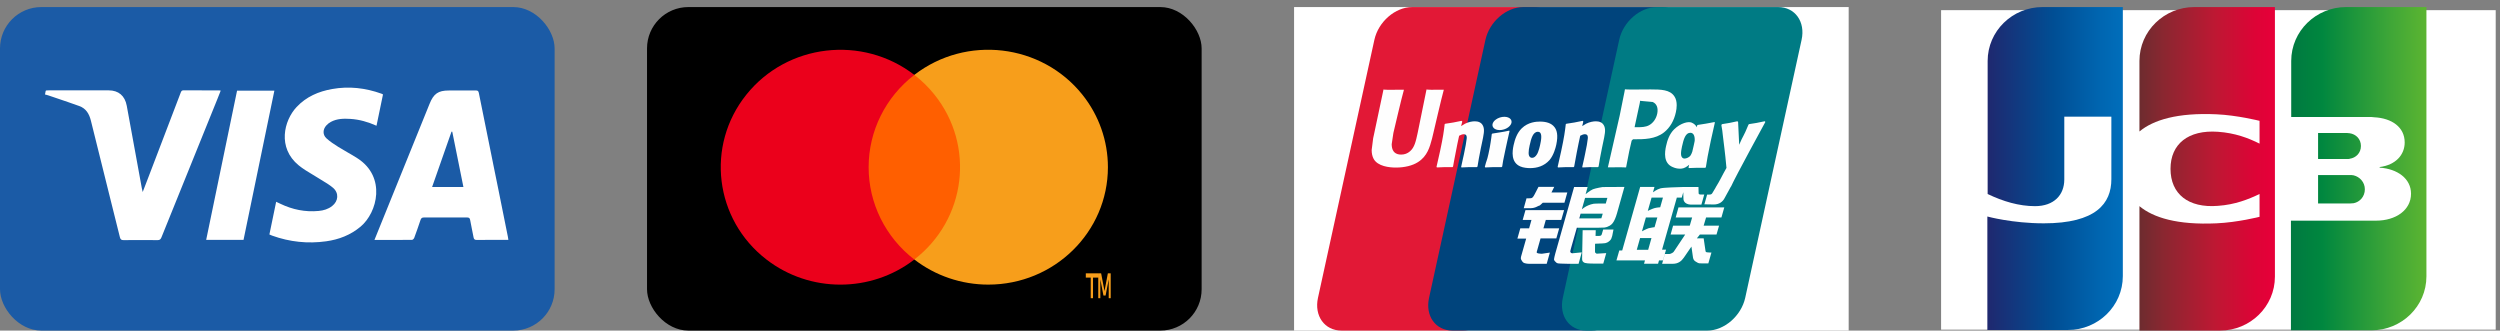 <svg width="121" height="16" viewBox="0 0 121 16" fill="none" xmlns="http://www.w3.org/2000/svg">
<rect x="0" y="0" width="121" height="16" fill="#808080" stroke="none"/>
<rect y="0.342" width="26.843" height="15.658" rx="2" fill="#1B5BA6"/>
<path fill-rule="evenodd" clip-rule="evenodd" d="M18.537 4.57L18.223 6.086C17.814 5.903 17.398 5.782 16.959 5.755C16.635 5.735 16.312 5.739 16.015 5.899C15.934 5.942 15.856 6.003 15.794 6.072C15.621 6.262 15.611 6.52 15.798 6.693C15.973 6.855 16.178 6.986 16.38 7.114C16.52 7.202 16.663 7.284 16.807 7.366L16.807 7.366C16.978 7.464 17.149 7.562 17.314 7.67C18.691 8.569 18.275 10.281 17.449 10.972C16.959 11.381 16.396 11.594 15.786 11.679C14.897 11.803 14.025 11.711 13.176 11.406C13.147 11.396 13.118 11.383 13.088 11.37C13.072 11.363 13.056 11.356 13.039 11.348L13.366 9.766L13.435 9.799C13.482 9.821 13.527 9.842 13.571 9.863C14.159 10.146 14.775 10.271 15.423 10.21C15.658 10.188 15.883 10.123 16.075 9.972C16.38 9.734 16.413 9.345 16.121 9.092C15.977 8.968 15.813 8.868 15.65 8.769C15.583 8.729 15.517 8.689 15.452 8.647C15.344 8.578 15.234 8.512 15.124 8.446L15.123 8.446C14.894 8.309 14.664 8.172 14.458 8.004C13.416 7.152 13.739 5.836 14.356 5.179C14.829 4.676 15.421 4.425 16.075 4.309C16.889 4.163 17.685 4.255 18.463 4.534C18.477 4.539 18.491 4.546 18.507 4.555C18.516 4.559 18.526 4.565 18.537 4.57ZM2.184 4.538L2.178 4.573C2.198 4.578 2.217 4.583 2.235 4.587C2.271 4.596 2.304 4.605 2.336 4.616C2.468 4.661 2.601 4.705 2.733 4.75L2.733 4.75L2.733 4.75C3.101 4.875 3.47 5 3.836 5.132C4.161 5.248 4.317 5.505 4.401 5.846C4.682 6.993 4.968 8.138 5.255 9.283L5.255 9.283L5.255 9.283L5.255 9.284C5.438 10.016 5.621 10.749 5.803 11.482C5.831 11.593 5.877 11.623 5.984 11.622C6.532 11.616 7.079 11.617 7.626 11.622C7.726 11.623 7.773 11.588 7.812 11.493C8.506 9.774 9.201 8.056 9.897 6.337L10.524 4.788C10.56 4.7 10.595 4.61 10.63 4.519L10.631 4.519C10.648 4.475 10.665 4.43 10.682 4.385C10.67 4.383 10.659 4.382 10.65 4.38C10.634 4.378 10.622 4.376 10.611 4.376C10.45 4.375 10.29 4.375 10.129 4.375C9.714 4.375 9.299 4.375 8.885 4.371C8.799 4.37 8.773 4.414 8.747 4.482C8.249 5.789 7.749 7.096 7.249 8.403L7.199 8.534C7.138 8.694 7.077 8.853 7.011 9.023L6.907 9.293C6.899 9.26 6.893 9.232 6.887 9.208L6.887 9.208L6.887 9.208L6.887 9.208L6.887 9.208C6.876 9.165 6.869 9.133 6.863 9.101C6.787 8.683 6.711 8.265 6.634 7.847C6.469 6.937 6.304 6.028 6.135 5.119C6.045 4.632 5.735 4.374 5.26 4.373C4.375 4.372 3.49 4.372 2.605 4.372H2.605H2.605L2.384 4.372C2.345 4.372 2.307 4.375 2.273 4.377H2.273H2.273L2.273 4.377L2.273 4.377C2.257 4.378 2.243 4.379 2.23 4.379C2.224 4.386 2.22 4.39 2.218 4.394C2.213 4.398 2.212 4.4 2.211 4.403C2.203 4.445 2.194 4.488 2.184 4.538ZM24.414 11.61L24.605 11.61C24.603 11.595 24.601 11.581 24.599 11.568C24.597 11.559 24.596 11.551 24.595 11.544L24.595 11.544L24.595 11.544C24.59 11.509 24.586 11.482 24.581 11.456L24.494 11.025C24.37 10.404 24.245 9.782 24.119 9.16C24.035 8.749 23.952 8.338 23.868 7.927L23.868 7.923L23.867 7.919C23.636 6.78 23.404 5.64 23.176 4.5C23.156 4.399 23.117 4.378 23.03 4.379C22.734 4.381 22.438 4.38 22.142 4.38C22.003 4.38 21.864 4.38 21.724 4.38C21.21 4.38 20.989 4.534 20.792 5.023C20.242 6.383 19.691 7.742 19.14 9.102L18.499 10.685L18.123 11.614L18.468 11.614C18.966 11.615 19.453 11.615 19.939 11.61C19.977 11.61 20.033 11.555 20.049 11.512C20.155 11.229 20.254 10.943 20.35 10.656C20.38 10.568 20.417 10.525 20.517 10.526C21.214 10.53 21.911 10.529 22.608 10.526C22.7 10.526 22.739 10.554 22.756 10.651C22.783 10.805 22.815 10.959 22.846 11.113C22.871 11.237 22.896 11.362 22.92 11.487C22.937 11.58 22.977 11.614 23.07 11.613C23.3 11.609 23.53 11.609 23.759 11.61C23.843 11.61 23.927 11.61 24.01 11.61L24.414 11.61ZM21.89 6.375L22.429 9.051H20.914L21.853 6.371L21.89 6.375ZM11.787 11.61L13.28 4.387H11.474L9.979 11.61H11.787Z" fill="white"/>
<rect x="31.316" y="0.342" width="26.843" height="15.658" rx="2" fill="black"/>
<path fill-rule="evenodd" clip-rule="evenodd" d="M41.468 12.561H47.044V3.625H41.468V12.561Z" fill="#FF5F00"/>
<path fill-rule="evenodd" clip-rule="evenodd" d="M42.042 8.092C42.041 6.349 42.856 4.702 44.254 3.625C41.739 1.686 38.099 2.114 36.123 4.582C34.146 7.049 34.583 10.622 37.097 12.561C39.197 14.181 42.154 14.181 44.254 12.561C42.856 11.484 42.04 9.836 42.042 8.092" fill="#EB001B"/>
<path fill-rule="evenodd" clip-rule="evenodd" d="M53.758 14.433V13.229H53.62L53.458 14.089L53.295 13.229H53.156V14.433H53.256V13.521L53.407 14.304H53.511L53.662 13.521V14.433H53.758ZM52.902 14.433V13.435H53.155V13.229H52.553V13.435H52.791V14.433H52.902Z" fill="#F79E1B"/>
<path fill-rule="evenodd" clip-rule="evenodd" d="M53.623 8.092C53.623 11.231 51.031 13.775 47.833 13.775C46.534 13.775 45.274 13.347 44.254 12.559C46.768 10.62 47.205 7.048 45.228 4.58C44.943 4.224 44.616 3.903 44.254 3.624C46.768 1.684 50.408 2.112 52.385 4.579C53.187 5.58 53.623 6.817 53.623 8.091V8.092Z" fill="#F79E1B"/>
<rect x="62.633" y="0.342" width="26.843" height="15.658" fill="white"/>
<path d="M68.35 0.342H74.212C75.03 0.342 75.539 1.053 75.348 1.928L72.619 14.416C72.426 15.288 71.607 16 70.788 16H64.926C64.109 16 63.599 15.288 63.79 14.416L66.52 1.928C66.711 1.053 67.53 0.342 68.35 0.342Z" fill="#E21836"/>
<path d="M73.724 0.342H80.466C81.284 0.342 80.915 1.052 80.722 1.927L77.994 14.416C77.802 15.288 77.862 16 77.042 16H70.3C69.481 16 68.973 15.288 69.166 14.416L71.895 1.927C72.088 1.052 72.906 0.342 73.724 0.342Z" fill="#00447C"/>
<path d="M80.199 0.342H86.061C86.88 0.342 87.389 1.052 87.197 1.927L84.468 14.416C84.275 15.288 83.456 16 82.636 16H76.777C75.957 16 75.448 15.288 75.64 14.416L78.37 1.927C78.56 1.052 79.379 0.342 80.199 0.342Z" fill="#007B84"/>
<path d="M69.88 4.344C69.278 4.351 69.1 4.344 69.043 4.33C69.021 4.441 68.614 6.441 68.613 6.442C68.525 6.847 68.462 7.135 68.245 7.322C68.122 7.43 67.979 7.482 67.812 7.482C67.545 7.482 67.389 7.341 67.363 7.072L67.358 6.98C67.358 6.98 67.44 6.438 67.44 6.435C67.44 6.435 67.867 4.613 67.943 4.372C67.947 4.358 67.948 4.351 67.949 4.344C67.118 4.352 66.971 4.344 66.961 4.33C66.955 4.35 66.934 4.463 66.934 4.463L66.499 6.517L66.461 6.691L66.389 7.261C66.389 7.43 66.42 7.568 66.482 7.685C66.68 8.054 67.247 8.11 67.567 8.11C67.981 8.11 68.368 8.016 68.63 7.846C69.084 7.56 69.203 7.112 69.309 6.715L69.358 6.511C69.358 6.511 69.798 4.618 69.873 4.372C69.875 4.358 69.877 4.351 69.88 4.344ZM71.377 5.871C71.271 5.871 71.077 5.899 70.903 5.99C70.84 6.024 70.78 6.064 70.717 6.104L70.774 5.885L70.743 5.848C70.374 5.928 70.291 5.939 69.95 5.99L69.922 6.01C69.882 6.36 69.847 6.623 69.7 7.31C69.644 7.564 69.586 7.82 69.528 8.072L69.544 8.104C69.893 8.085 69.999 8.085 70.303 8.09L70.328 8.062C70.366 7.851 70.371 7.802 70.457 7.375C70.497 7.173 70.58 6.729 70.622 6.57C70.698 6.533 70.772 6.496 70.844 6.496C71.014 6.496 70.993 6.654 70.987 6.717C70.98 6.823 70.918 7.169 70.854 7.466L70.811 7.657C70.782 7.799 70.749 7.936 70.72 8.076L70.733 8.104C71.077 8.085 71.182 8.085 71.476 8.09L71.511 8.062C71.564 7.733 71.579 7.645 71.674 7.166L71.721 6.946C71.813 6.515 71.86 6.297 71.79 6.119C71.716 5.919 71.539 5.871 71.377 5.871ZM73.049 6.322C72.865 6.36 72.749 6.385 72.633 6.401C72.518 6.42 72.406 6.438 72.229 6.465L72.215 6.478L72.202 6.489C72.183 6.629 72.171 6.751 72.146 6.893C72.125 7.041 72.094 7.209 72.042 7.449C72.001 7.634 71.981 7.698 71.958 7.763C71.936 7.828 71.911 7.891 71.866 8.072L71.876 8.089L71.885 8.104C72.051 8.096 72.159 8.09 72.27 8.089C72.381 8.085 72.496 8.089 72.674 8.09L72.69 8.077L72.706 8.062C72.732 7.898 72.736 7.854 72.752 7.774C72.767 7.689 72.794 7.57 72.86 7.254C72.891 7.105 72.926 6.957 72.958 6.805C72.992 6.654 73.027 6.505 73.06 6.357L73.055 6.339L73.049 6.322ZM73.052 5.714C72.886 5.61 72.594 5.643 72.398 5.787C72.202 5.929 72.18 6.13 72.345 6.236C72.509 6.338 72.802 6.307 72.997 6.162C73.192 6.017 73.216 5.818 73.052 5.714ZM74.058 8.137C74.395 8.137 74.74 8.038 74.999 7.745C75.199 7.507 75.291 7.153 75.323 7.008C75.426 6.525 75.345 6.299 75.244 6.162C75.091 5.952 74.82 5.885 74.538 5.885C74.369 5.885 73.966 5.903 73.651 6.212C73.425 6.435 73.321 6.738 73.258 7.028C73.194 7.324 73.121 7.856 73.581 8.055C73.722 8.119 73.927 8.137 74.058 8.137ZM74.032 7.05C74.11 6.685 74.201 6.378 74.435 6.378C74.618 6.378 74.632 6.606 74.55 6.973C74.535 7.054 74.469 7.357 74.378 7.486C74.315 7.582 74.24 7.639 74.158 7.639C74.133 7.639 73.987 7.639 73.985 7.408C73.984 7.294 74.005 7.177 74.032 7.05ZM76.164 8.09L76.19 8.062C76.227 7.851 76.233 7.802 76.316 7.375C76.357 7.173 76.443 6.729 76.483 6.57C76.559 6.533 76.632 6.496 76.706 6.496C76.875 6.496 76.855 6.654 76.848 6.717C76.842 6.823 76.78 7.169 76.715 7.466L76.675 7.657C76.644 7.799 76.611 7.936 76.581 8.077L76.594 8.105C76.94 8.085 77.041 8.085 77.336 8.09L77.372 8.062C77.424 7.733 77.438 7.645 77.535 7.166L77.581 6.946C77.674 6.515 77.721 6.297 77.652 6.119C77.576 5.92 77.398 5.871 77.238 5.871C77.132 5.871 76.937 5.899 76.764 5.99C76.702 6.024 76.64 6.064 76.579 6.104L76.632 5.885L76.604 5.848C76.235 5.928 76.151 5.939 75.81 5.99L75.784 6.01C75.743 6.36 75.709 6.623 75.562 7.31C75.507 7.564 75.449 7.82 75.391 8.072L75.406 8.105C75.756 8.085 75.861 8.085 76.164 8.09ZM78.702 8.104C78.724 7.991 78.853 7.322 78.854 7.322C78.854 7.322 78.964 6.83 78.971 6.812C78.971 6.812 79.005 6.761 79.04 6.741H79.091C79.571 6.741 80.113 6.741 80.537 6.408C80.826 6.18 81.024 5.842 81.112 5.432C81.135 5.332 81.152 5.212 81.152 5.093C81.152 4.936 81.122 4.78 81.037 4.659C80.82 4.336 80.389 4.33 79.891 4.328C79.889 4.328 79.645 4.33 79.645 4.33C79.008 4.338 78.752 4.336 78.647 4.322C78.639 4.372 78.622 4.46 78.622 4.46C78.622 4.46 78.394 5.588 78.394 5.589C78.394 5.589 77.847 7.987 77.821 8.1C78.378 8.093 78.606 8.093 78.702 8.104ZM79.125 6.101C79.125 6.101 79.368 4.975 79.367 4.98L79.375 4.922L79.378 4.878L79.475 4.889C79.475 4.889 79.976 4.934 79.988 4.936C80.185 5.017 80.267 5.227 80.21 5.501C80.158 5.752 80.005 5.962 79.809 6.064C79.648 6.15 79.451 6.157 79.247 6.157H79.115L79.125 6.101ZM80.637 7.071C80.573 7.363 80.499 7.895 80.956 8.085C81.102 8.151 81.232 8.171 81.365 8.163C81.505 8.155 81.635 8.08 81.755 7.973C81.745 8.017 81.734 8.061 81.723 8.106L81.744 8.134C82.072 8.119 82.174 8.119 82.531 8.122L82.563 8.096C82.615 7.77 82.664 7.454 82.799 6.83C82.865 6.532 82.931 6.236 82.998 5.939L82.988 5.906C82.62 5.978 82.522 5.994 82.168 6.047L82.141 6.071C82.137 6.101 82.134 6.13 82.13 6.159C82.075 6.064 81.996 5.984 81.873 5.933C81.715 5.867 81.346 5.952 81.028 6.26C80.805 6.481 80.698 6.782 80.637 7.071ZM81.409 7.089C81.488 6.73 81.578 6.426 81.813 6.426C81.961 6.426 82.039 6.572 82.023 6.82C82.01 6.882 81.997 6.947 81.981 7.021C81.957 7.128 81.932 7.234 81.907 7.34C81.882 7.412 81.853 7.481 81.821 7.526C81.76 7.617 81.617 7.674 81.534 7.674C81.511 7.674 81.366 7.674 81.361 7.447C81.36 7.333 81.382 7.217 81.409 7.089ZM85.443 5.903L85.415 5.868C85.051 5.947 84.985 5.959 84.65 6.008L84.626 6.034C84.625 6.038 84.624 6.045 84.622 6.05L84.621 6.045C84.372 6.657 84.379 6.525 84.177 7.006C84.175 6.984 84.175 6.971 84.174 6.947L84.124 5.903L84.092 5.868C83.71 5.947 83.701 5.959 83.35 6.008L83.322 6.034C83.318 6.046 83.318 6.06 83.316 6.075L83.318 6.08C83.362 6.32 83.352 6.266 83.396 6.645C83.416 6.83 83.444 7.017 83.464 7.2C83.499 7.507 83.519 7.658 83.561 8.127C83.323 8.545 83.267 8.703 83.038 9.07L83.04 9.074L82.878 9.345C82.86 9.374 82.843 9.394 82.82 9.402C82.794 9.416 82.761 9.418 82.714 9.418H82.625L82.492 9.889L82.948 9.897C83.215 9.896 83.383 9.762 83.473 9.583L83.76 9.06H83.755L83.785 9.024C83.978 8.582 85.443 5.903 85.443 5.903ZM80.637 12.083H80.444L81.159 9.563H81.396L81.471 9.303L81.478 9.592C81.469 9.77 81.601 9.928 81.947 9.902H82.348L82.485 9.417H82.335C82.248 9.417 82.208 9.394 82.213 9.344L82.206 9.05H81.465V9.051C81.225 9.057 80.509 9.076 80.364 9.117C80.189 9.165 80.004 9.307 80.004 9.307L80.077 9.047H79.384L79.239 9.563L78.515 12.122H78.374L78.236 12.603H79.617L79.571 12.764H80.251L80.296 12.603H80.487L80.637 12.083ZM80.07 10.075C79.959 10.107 79.753 10.207 79.753 10.207L79.936 9.563H80.487L80.354 10.032C80.354 10.032 80.184 10.043 80.07 10.075ZM80.081 10.995C80.081 10.995 79.908 11.018 79.794 11.046C79.682 11.082 79.471 11.196 79.471 11.196L79.661 10.526H80.215L80.081 10.995ZM79.772 12.089H79.22L79.38 11.523H79.931L79.772 12.089ZM81.103 10.526H81.899L81.785 10.921H80.978L80.857 11.352H81.563L81.028 12.155C80.991 12.214 80.957 12.235 80.92 12.251C80.882 12.272 80.833 12.295 80.776 12.295H80.58L80.446 12.768H80.958C81.225 12.768 81.382 12.639 81.498 12.47L81.865 11.935L81.943 12.478C81.96 12.58 82.029 12.639 82.075 12.662C82.126 12.69 82.18 12.737 82.254 12.744C82.335 12.748 82.393 12.75 82.431 12.75H82.683L82.834 12.221H82.735C82.678 12.221 82.58 12.211 82.563 12.192C82.546 12.169 82.546 12.133 82.537 12.079L82.457 11.534H82.13L82.274 11.352H83.079L83.203 10.921H82.457L82.574 10.526H83.317L83.455 10.039H81.238L81.103 10.526ZM74.376 12.199L74.562 11.54H75.326L75.465 11.05H74.701L74.817 10.644H75.565L75.703 10.169H73.833L73.698 10.644H74.123L74.009 11.05H73.583L73.442 11.548H73.867L73.619 12.42C73.585 12.536 73.635 12.58 73.666 12.633C73.698 12.686 73.73 12.72 73.803 12.74C73.877 12.758 73.929 12.768 73.999 12.768H74.86L75.013 12.225L74.632 12.281C74.558 12.281 74.354 12.272 74.376 12.199ZM74.463 9.044L74.27 9.417C74.228 9.498 74.191 9.549 74.158 9.572C74.128 9.592 74.069 9.6 73.984 9.6H73.883L73.749 10.077H74.084C74.245 10.077 74.369 10.014 74.428 9.982C74.492 9.946 74.509 9.967 74.558 9.916L74.671 9.812H75.719L75.858 9.315H75.091L75.225 9.044H74.463ZM76.01 12.209C75.992 12.181 76.005 12.133 76.032 12.032L76.319 11.022H77.338C77.486 11.02 77.593 11.018 77.663 11.013C77.738 11.004 77.819 10.976 77.908 10.925C77.999 10.871 78.046 10.815 78.086 10.75C78.13 10.685 78.201 10.543 78.262 10.325L78.622 9.047L77.565 9.053C77.565 9.053 77.239 9.105 77.096 9.161C76.951 9.224 76.745 9.4 76.745 9.4L76.84 9.05H76.187L75.273 12.281C75.24 12.406 75.219 12.498 75.214 12.552C75.212 12.611 75.284 12.67 75.33 12.714C75.385 12.758 75.465 12.75 75.543 12.758C75.624 12.764 75.741 12.768 75.901 12.768H76.403L76.557 12.214L76.107 12.259C76.059 12.259 76.025 12.232 76.01 12.209ZM76.504 10.34H77.573L77.505 10.567C77.496 10.573 77.473 10.556 77.364 10.57H76.438L76.504 10.34ZM76.718 9.578H77.797L77.719 9.852C77.719 9.852 77.211 9.846 77.129 9.862C76.771 9.928 76.562 10.133 76.562 10.133L76.718 9.578ZM77.529 11.328C77.521 11.362 77.507 11.383 77.487 11.398C77.465 11.413 77.43 11.419 77.378 11.419H77.225L77.234 11.142H76.6L76.574 12.495C76.573 12.592 76.582 12.649 76.649 12.694C76.716 12.751 76.923 12.758 77.201 12.758H77.598L77.742 12.251L77.396 12.271L77.281 12.279C77.265 12.271 77.25 12.265 77.233 12.247C77.219 12.232 77.194 12.241 77.198 12.144L77.201 11.797L77.564 11.781C77.759 11.781 77.843 11.713 77.915 11.648C77.983 11.586 78.005 11.515 78.031 11.419L78.092 11.111H77.593L77.529 11.328Z" fill="#FEFEFE"/>
<rect x="93.949" y="0.492" width="26.843" height="15.463" fill="white"/>
<path d="M112.195 9.849H113.729C113.773 9.849 113.875 9.835 113.919 9.835C114.211 9.777 114.459 9.519 114.459 9.161C114.459 8.817 114.211 8.559 113.919 8.487C113.875 8.473 113.787 8.473 113.729 8.473H112.195V9.849Z" fill="url(#paint0_linear_42_2473)"/>
<path d="M113.554 0.342C112.093 0.342 110.895 1.503 110.895 2.951V5.662H114.649C114.737 5.662 114.839 5.662 114.912 5.676C115.759 5.719 116.387 6.149 116.387 6.895C116.387 7.483 115.963 7.984 115.175 8.085V8.114C116.036 8.171 116.694 8.644 116.694 9.375C116.694 10.164 115.963 10.68 114.999 10.68H110.881V15.986H114.78C116.241 15.986 117.439 14.824 117.439 13.376V0.342H113.554Z" fill="url(#paint1_linear_42_2473)"/>
<path d="M114.269 7.066C114.269 6.722 114.021 6.493 113.729 6.45C113.699 6.45 113.626 6.436 113.583 6.436H112.195V7.697H113.583C113.626 7.697 113.714 7.697 113.729 7.683C114.021 7.64 114.269 7.411 114.269 7.066Z" fill="url(#paint2_linear_42_2473)"/>
<path d="M98.86 0.342C97.4 0.342 96.202 1.503 96.202 2.951V9.39C96.947 9.748 97.721 9.978 98.495 9.978C99.415 9.978 99.912 9.433 99.912 8.687V5.647H102.19V8.673C102.19 9.849 101.445 10.809 98.919 10.809C97.385 10.809 96.188 10.479 96.188 10.479V15.971H100.087C101.548 15.971 102.745 14.81 102.745 13.362V0.342H98.86Z" fill="url(#paint3_linear_42_2473)"/>
<path d="M106.207 0.342C104.746 0.342 103.549 1.503 103.549 2.951V6.364C104.221 5.805 105.389 5.446 107.273 5.532C108.281 5.576 109.362 5.848 109.362 5.848V6.952C108.821 6.68 108.179 6.436 107.346 6.378C105.915 6.278 105.053 6.966 105.053 8.171C105.053 9.39 105.915 10.078 107.346 9.963C108.179 9.906 108.821 9.648 109.362 9.39V10.494C109.362 10.494 108.295 10.766 107.273 10.809C105.389 10.895 104.221 10.537 103.549 9.978V16H107.448C108.909 16 110.106 14.838 110.106 13.39V0.342H106.207Z" fill="url(#paint4_linear_42_2473)"/>
<defs>
<linearGradient id="paint0_linear_42_2473" x1="110.893" y1="9.163" x2="117.456" y2="9.163" gradientUnits="userSpaceOnUse">
<stop stop-color="#007940"/>
<stop offset="0.229" stop-color="#00873F"/>
<stop offset="0.743" stop-color="#40A737"/>
<stop offset="1" stop-color="#5CB531"/>
</linearGradient>
<linearGradient id="paint1_linear_42_2473" x1="110.893" y1="8.157" x2="117.456" y2="8.157" gradientUnits="userSpaceOnUse">
<stop stop-color="#007940"/>
<stop offset="0.229" stop-color="#00873F"/>
<stop offset="0.743" stop-color="#40A737"/>
<stop offset="1" stop-color="#5CB531"/>
</linearGradient>
<linearGradient id="paint2_linear_42_2473" x1="110.893" y1="7.065" x2="117.456" y2="7.065" gradientUnits="userSpaceOnUse">
<stop stop-color="#007940"/>
<stop offset="0.229" stop-color="#00873F"/>
<stop offset="0.743" stop-color="#40A737"/>
<stop offset="1" stop-color="#5CB531"/>
</linearGradient>
<linearGradient id="paint3_linear_42_2473" x1="96.199" y1="8.157" x2="102.864" y2="8.157" gradientUnits="userSpaceOnUse">
<stop stop-color="#1F286F"/>
<stop offset="0.475" stop-color="#004E94"/>
<stop offset="0.826" stop-color="#0066B1"/>
<stop offset="1" stop-color="#006FBC"/>
</linearGradient>
<linearGradient id="paint4_linear_42_2473" x1="103.511" y1="8.157" x2="109.984" y2="8.157" gradientUnits="userSpaceOnUse">
<stop stop-color="#6C2C2F"/>
<stop offset="0.173" stop-color="#882730"/>
<stop offset="0.573" stop-color="#BE1833"/>
<stop offset="0.859" stop-color="#DC0436"/>
<stop offset="1" stop-color="#E60039"/>
</linearGradient>
</defs>
</svg>
